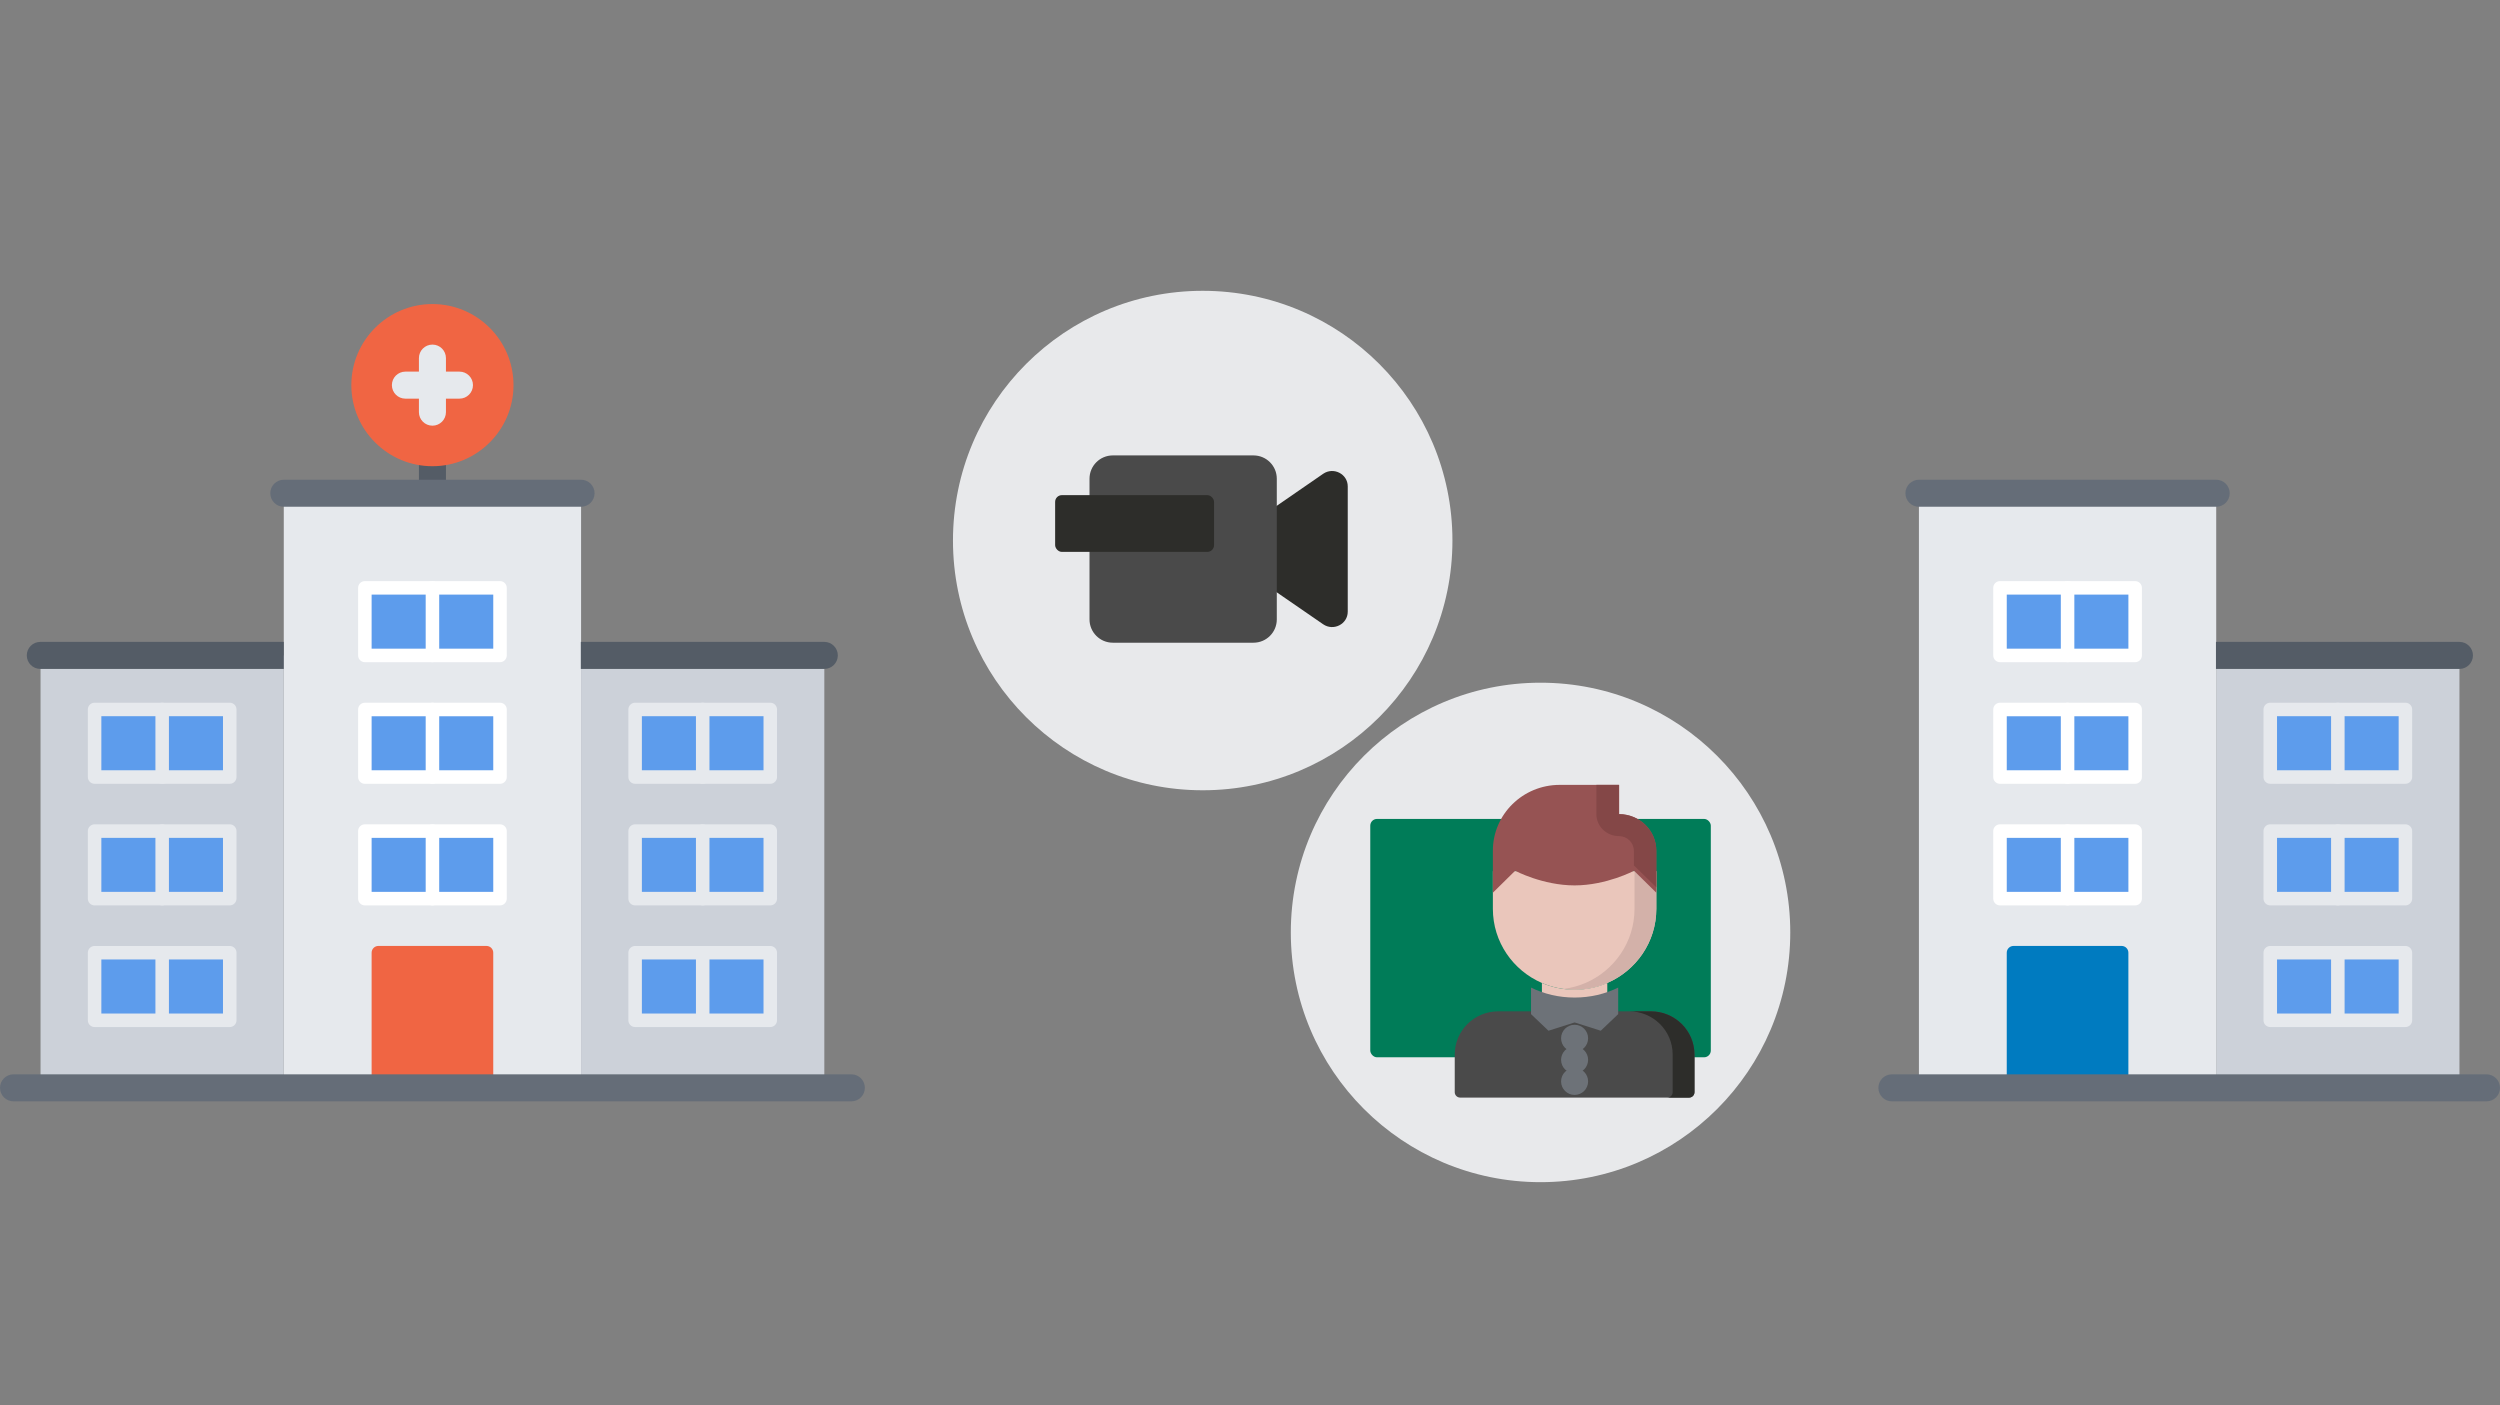 <svg height="104" viewBox="0 0 185 104" width="185" xmlns="http://www.w3.org/2000/svg"><rect x="0" y="0" width="185" height="104" fill="#808080" stroke="none"/><g fill="none" fill-rule="evenodd"><g transform="translate(68 19)"><circle cx="21" cy="21" fill="#e8e9eb" fill-rule="evenodd" r="18.48"/><path d="m31.733 26.264v-9.272c0-.917-1.05-1.458-1.819-.931l-3.956 2.729v5.681l3.956 2.725c.765.527 1.819-.011 1.819-.931z" fill="#2d2d2a" fill-rule="nonzero"/><path d="m24.758 28.56c.953 0 1.725-.772 1.725-1.725v-10.409c0-.953-.772-1.725-1.725-1.725h-10.409c-.953 0-1.725.772-1.725 1.725v10.409c0 .953.772 1.725 1.725 1.725z" fill="#4a4a4a" fill-rule="nonzero"/><rect fill="#2d2d2a" fill-rule="evenodd" height="4.2" rx=".5" width="11.76" x="10.08" y="17.64"/></g><circle cx="114" cy="69" fill="#e8e9eb" fill-rule="evenodd" r="18.48"/><rect fill="#007c58" fill-rule="evenodd" height="17.64" rx=".5" width="25.2" x="101.4" y="60.6"/><g fill-rule="nonzero" transform="translate(106.44 64.464)"><path d="m16.128 0v2.789c0 2.454-1.492 4.565-3.629 5.486-.742.319-1.56.499-2.419.499s-1.677-.18-2.419-.499c-2.137-.922-3.629-3.032-3.629-5.486v-2.789z" fill="#eac6bb"/><path d="m14.514 0v2.789c0 2.454-1.492 4.565-3.629 5.486-.505.217-1.048.363-1.612.439.265.035.533.06.807.06.859 0 1.677-.18 2.419-.499 2.137-.922 3.629-3.032 3.629-5.486v-2.789z" fill="#d3b1a9"/><path d="m12.499 8.275v5.287h-4.838v-5.287c.742.319 1.56.499 2.419.499s1.677-.18 2.419-.499z" fill="#eac6bb"/></g><g fill-rule="nonzero" transform="translate(110.472 58.08)"><path d="m1.649 6.356-1.649 1.625v-3.107c0-2.691 2.211-4.873 4.948-4.873h4.399v2.166c1.517 0 2.749 1.213 2.749 2.708v3.107l-1.649-1.625s-2.045 1.083-4.399 1.083c-2.359 0-4.399-1.083-4.399-1.083z" fill="#965353"/><path d="m9.324 3.791c.612 0 1.109.486 1.109 1.083v1.083l1.663 1.625v-2.708c0-1.495-1.242-2.708-2.772-2.708v-2.166h-1.663v2.166c0 .897.745 1.625 1.663 1.625z" fill="#844747"/></g><g transform="translate(106.44 72.045)"><g fill-rule="nonzero"><path d="m18.95 5.985v2.793c0 .219-.177.399-.403.399h-16.934c-.222 0-.403-.18-.403-.399v-2.793c0-1.764 1.443-3.192 3.226-3.192h2.822 5.645 2.822c1.782 0 3.226 1.428 3.226 3.192z" fill="#4a4a4a"/><path d="m10.08 1.774c1.161 0 2.258-.264 3.226-.737v1.964l-1.29 1.228-1.935-.614-1.935.614-1.29-1.228v-1.964c.968.473 2.064.737 3.226.737z" fill="#6d7278"/><path d="m15.725 2.793h-1.614c1.782 0 3.226 1.428 3.226 3.192v2.793c0 .219-.177.399-.403.399h1.614c.226 0 .403-.18.403-.399v-2.793c0-1.764-1.443-3.192-3.226-3.192z" fill="#2d2d2a"/></g><ellipse cx="10.08" cy="4.788" fill="#6d7278" fill-rule="evenodd" rx="1" ry="1"/><ellipse cx="10.08" cy="6.384" fill="#6d7278" fill-rule="evenodd" rx="1" ry="1"/><ellipse cx="10.08" cy="7.98" fill="#6d7278" fill-rule="evenodd" rx="1" ry="1"/></g><g fill-rule="nonzero"><g transform="translate(0 22)"><path d="m32 15.5c-.553 0-1-.447-1-1v-3c0-.553.447-1 1-1s1 .447 1 1v3c0 .553-.447 1-1 1z" fill="#545c66"/><g transform="translate(3 1)"><path d="m40 25.5h18v32h-18z" fill="#ccd1d9"/><path d="m29 13.5h-11v12 32h7v-10h8v10h7v-32-12z" fill="#e6e9ed"/><path d="m0 25.5h18v32h-18z" fill="#ccd1d9"/><path d="m44 38.5h5v5h-5z" fill="#5d9cec"/><circle cx="29" cy="5.5" fill="#f06543" r="5"/><g fill="#5d9cec"><path d="m24 20.5h5v5h-5z"/><path d="m29 29.5h5v5h-5z"/><path d="m44 29.5h5v5h-5z"/><path d="m44 47.5h5v5h-5z"/><path d="m29 38.5h5v5h-5z"/><path d="m49 38.5h5v5h-5z"/><path d="m49 29.5h5v5h-5z"/><path d="m24 29.5h5v5h-5z"/><path d="m24 38.5h5v5h-5z"/><path d="m4 47.5h5v5h-5z"/><path d="m9 47.5h5v5h-5z"/></g><path d="m25 47.5h8v10h-8z" fill="#f06543"/><path d="m9 29.5h5v5h-5z" fill="#5d9cec"/><path d="m4 38.5h5v5h-5z" fill="#5d9cec"/><path d="m9 38.5h5v5h-5z" fill="#5d9cec"/><path d="m29 20.5h5v5h-5z" fill="#5d9cec"/><path d="m49 47.5h5v5h-5z" fill="#5d9cec"/><path d="m4 29.5h5v5h-5z" fill="#5d9cec"/></g><g fill="#e6e9ed"><path d="m17.001 36h-10.001c-.276 0-.5-.224-.5-.5v-5c0-.276.224-.5.5-.5h10.001c.276 0 .5.224.5.5v5c0 .276-.224.5-.5.5zm-9.501-1h9.001v-4h-9.001z"/><path d="m12.001 36c-.276 0-.5-.224-.5-.5v-5c0-.276.224-.5.5-.5s.5.224.5.5v5c0 .276-.224.5-.5.5z"/><path d="m17.001 45h-10.001c-.276 0-.5-.224-.5-.5v-5c0-.276.224-.5.5-.5h10.001c.276 0 .5.224.5.5v5c0 .276-.224.5-.5.5zm-9.501-1h9.001v-4h-9.001z"/><path d="m12.001 45c-.276 0-.5-.224-.5-.5v-4.998c0-.276.224-.5.5-.5s.5.224.5.5v4.998c0 .276-.224.5-.5.5z"/><path d="m17.001 54.002h-10.001c-.276 0-.5-.224-.5-.5v-5c0-.276.224-.5.5-.5h10.001c.276 0 .5.224.5.5v5c0 .276-.224.5-.5.5zm-9.501-1h9.001v-4h-9.001z"/><path d="m12.001 54.002c-.276 0-.5-.224-.5-.5v-5c0-.276.224-.5.5-.5s.5.224.5.5v5c0 .276-.224.5-.5.5z"/><path d="m57 36h-10.001c-.276 0-.5-.224-.5-.5v-5c0-.276.224-.5.5-.5h10.001c.276 0 .5.224.5.5v5c0 .276-.224.5-.5.5zm-9.501-1h9.001v-4h-9.001z"/><path d="m52 36c-.276 0-.5-.224-.5-.5v-5c0-.276.224-.5.5-.5s.5.224.5.5v5c0 .276-.224.5-.5.5z"/></g><path d="m37.001 27.002h-10.001c-.276 0-.5-.224-.5-.5v-5c0-.276.224-.5.5-.5h10.001c.276 0 .5.224.5.5v5c0 .276-.224.5-.5.5zm-9.501-1h9.001v-4h-9.001z" fill="#fff"/><path d="m32.001 27.002c-.276 0-.5-.224-.5-.5v-5c0-.276.224-.5.5-.5s.5.224.5.5v5c0 .276-.224.5-.5.5z" fill="#fff"/><path d="m37.001 36.002h-10.001c-.276 0-.5-.224-.5-.5v-5c0-.276.224-.5.5-.5h10.001c.276 0 .5.224.5.5v5c0 .276-.224.5-.5.5zm-9.501-1h9.001v-4h-9.001z" fill="#fff"/><path d="m32.001 36.002c-.276 0-.5-.224-.5-.5v-5c0-.276.224-.5.5-.5s.5.224.5.5v5c0 .276-.224.5-.5.5z" fill="#fff"/><path d="m37.001 45h-10.001c-.276 0-.5-.224-.5-.5v-5c0-.276.224-.5.5-.5h10.001c.276 0 .5.224.5.5v5c0 .276-.224.5-.5.5zm-9.501-1h9.001v-4h-9.001z" fill="#fff"/><path d="m32.001 45c-.276 0-.5-.224-.5-.5v-4.998c0-.276.224-.5.5-.5s.5.224.5.5v4.998c0 .276-.224.5-.5.5z" fill="#fff"/><path d="m57 45h-10.001c-.276 0-.5-.224-.5-.5v-5c0-.276.224-.5.5-.5h10.001c.276 0 .5.224.5.5v5c0 .276-.224.5-.5.5zm-9.501-1h9.001v-4h-9.001z" fill="#e6e9ed"/><path d="m52 45c-.276 0-.5-.224-.5-.5v-4.998c0-.276.224-.5.5-.5s.5.224.5.5v4.998c0 .276-.224.5-.5.5z" fill="#e6e9ed"/><path d="m57 54.002h-10.001c-.276 0-.5-.224-.5-.5v-5c0-.276.224-.5.5-.5h10.001c.276 0 .5.224.5.5v5c0 .276-.224.5-.5.5zm-9.501-1h9.001v-4h-9.001z" fill="#e6e9ed"/><path d="m52 54.002c-.276 0-.5-.224-.5-.5v-5c0-.276.224-.5.5-.5s.5.224.5.5v5c0 .276-.224.5-.5.5z" fill="#e6e9ed"/><path d="m36 59h-8c-.276 0-.5-.224-.5-.5v-10c0-.276.224-.5.5-.5h8c.276 0 .5.224.5.5v10c0 .276-.224.5-.5.5zm-7.5-1h7v-9h-7z" fill="#f06543"/><path d="m42.999 15.5h-21.998c-.553 0-1-.447-1-1s.447-1 1-1h21.998c.553 0 1 .447 1 1s-.447 1-1 1z" fill="#656d78"/><path d="m60.999 25.5h-18.018v2h18.018c.553 0 1-.447 1-1s-.447-1-1-1z" fill="#545c66"/><path d="m2.982 27.5h18.018v-2h-18.018c-.553 0-1 .447-1 1s.448 1 1 1z" fill="#545c66"/><path d="m31.999 12.5c-3.309 0-6-2.691-6-6s2.691-6 6-6 6 2.691 6 6-2.691 6-6 6zm0-10c-2.206 0-4 1.794-4 4s1.794 4 4 4 4-1.794 4-4-1.794-4-4-4z" fill="#f06543"/><path d="m32 9.5c-.553 0-1-.447-1-1v-4c0-.553.447-1 1-1s1 .447 1 1v4c0 .553-.447 1-1 1z" fill="#e6e9ed"/><path d="m34 7.5h-4c-.553 0-1-.447-1-1s.447-1 1-1h4c.553 0 1 .447 1 1s-.447 1-1 1z" fill="#e6e9ed"/><path d="m63 59.5h-62c-.553 0-1-.447-1-1s.447-1 1-1h62c.553 0 1 .447 1 1s-.447 1-1 1z" fill="#656d78"/></g><g transform="translate(139 35)"><g transform="translate(3 1)"><path d="m22 12.5h18v32h-18z" fill="#ccd1d9"/><path d="m11 .5h-11v12 32h7v-10h8v10h7v-32-12z" fill="#e6e9ed"/><g fill="#5d9cec"><path d="m26 25.5h5v5h-5z"/><path d="m6 7.5h5v5h-5z"/><path d="m11 16.5h5v5h-5z"/><path d="m26 16.5h5v5h-5z"/><path d="m26 34.5h5v5h-5z"/><path d="m11 25.5h5v5h-5z"/><path d="m31 25.5h5v5h-5z"/><path d="m31 16.5h5v5h-5z"/><path d="m6 16.5h5v5h-5z"/><path d="m6 25.5h5v5h-5z"/></g><path d="m7 34.5h8v10h-8z" fill="#007bc0"/><path d="m11 7.5h5v5h-5z" fill="#5d9cec"/><path d="m31 34.5h5v5h-5z" fill="#5d9cec"/></g><path d="m39 23h-10.001c-.276 0-.5-.224-.5-.5v-5c0-.276.224-.5.5-.5h10.001c.276 0 .5.224.5.5v5c0 .276-.224.5-.5.5zm-9.501-1h9.001v-4h-9.001z" fill="#e6e9ed"/><path d="m34 23c-.276 0-.5-.224-.5-.5v-5c0-.276.224-.5.5-.5s.5.224.5.5v5c0 .276-.224.5-.5.5z" fill="#e6e9ed"/><g fill="#fff"><path d="m19.001 14.002h-10.001c-.276 0-.5-.224-.5-.5v-5c0-.276.224-.5.5-.5h10.001c.276 0 .5.224.5.5v5c0 .276-.224.5-.5.5zm-9.501-1h9.001v-4h-9.001z"/><path d="m14.001 14.002c-.276 0-.5-.224-.5-.5v-5c0-.276.224-.5.5-.5s.5.224.5.5v5c0 .276-.224.5-.5.5z"/><path d="m19.001 23.002h-10.001c-.276 0-.5-.224-.5-.5v-5c0-.276.224-.5.5-.5h10.001c.276 0 .5.224.5.5v5c0 .276-.224.5-.5.5zm-9.501-1h9.001v-4h-9.001z"/><path d="m14.001 23.002c-.276 0-.5-.224-.5-.5v-5c0-.276.224-.5.5-.5s.5.224.5.5v5c0 .276-.224.5-.5.5z"/><path d="m19.001 32h-10.001c-.276 0-.5-.224-.5-.5v-5c0-.276.224-.5.5-.5h10.001c.276 0 .5.224.5.5v5c0 .276-.224.5-.5.5zm-9.501-1h9.001v-4h-9.001z"/><path d="m14.001 32c-.276 0-.5-.224-.5-.5v-4.998c0-.276.224-.5.5-.5s.5.224.5.5v4.998c0 .276-.224.5-.5.5z"/></g><path d="m39 32h-10.001c-.276 0-.5-.224-.5-.5v-5c0-.276.224-.5.5-.5h10.001c.276 0 .5.224.5.5v5c0 .276-.224.5-.5.5zm-9.501-1h9.001v-4h-9.001z" fill="#e6e9ed"/><path d="m34 32c-.276 0-.5-.224-.5-.5v-4.998c0-.276.224-.5.5-.5s.5.224.5.5v4.998c0 .276-.224.5-.5.5z" fill="#e6e9ed"/><path d="m39 41.002h-10.001c-.276 0-.5-.224-.5-.5v-5c0-.276.224-.5.5-.5h10.001c.276 0 .5.224.5.5v5c0 .276-.224.5-.5.5zm-9.501-1h9.001v-4h-9.001z" fill="#e6e9ed"/><path d="m34 41.002c-.276 0-.5-.224-.5-.5v-5c0-.276.224-.5.5-.5s.5.224.5.5v5c0 .276-.224.5-.5.5z" fill="#e6e9ed"/><path d="m18 46h-8c-.276 0-.5-.224-.5-.5v-10c0-.276.224-.5.5-.5h8c.276 0 .5.224.5.5v10c0 .276-.224.5-.5.5zm-7.5-1h7v-9h-7z" fill="#007bc0"/><path d="m24.999 2.5h-21.998c-.553 0-1-.447-1-1s.447-1 1-1h21.998c.553 0 1 .447 1 1s-.447 1-1 1z" fill="#656d78"/><path d="m42.999 12.5h-18.018v2h18.018c.553 0 1-.447 1-1s-.447-1-1-1z" fill="#545c66"/><path d="m45 46.5h-44c-.553 0-1-.447-1-1s.447-1 1-1h44c.553 0 1 .447 1 1s-.447 1-1 1z" fill="#656d78"/></g></g></g></svg>